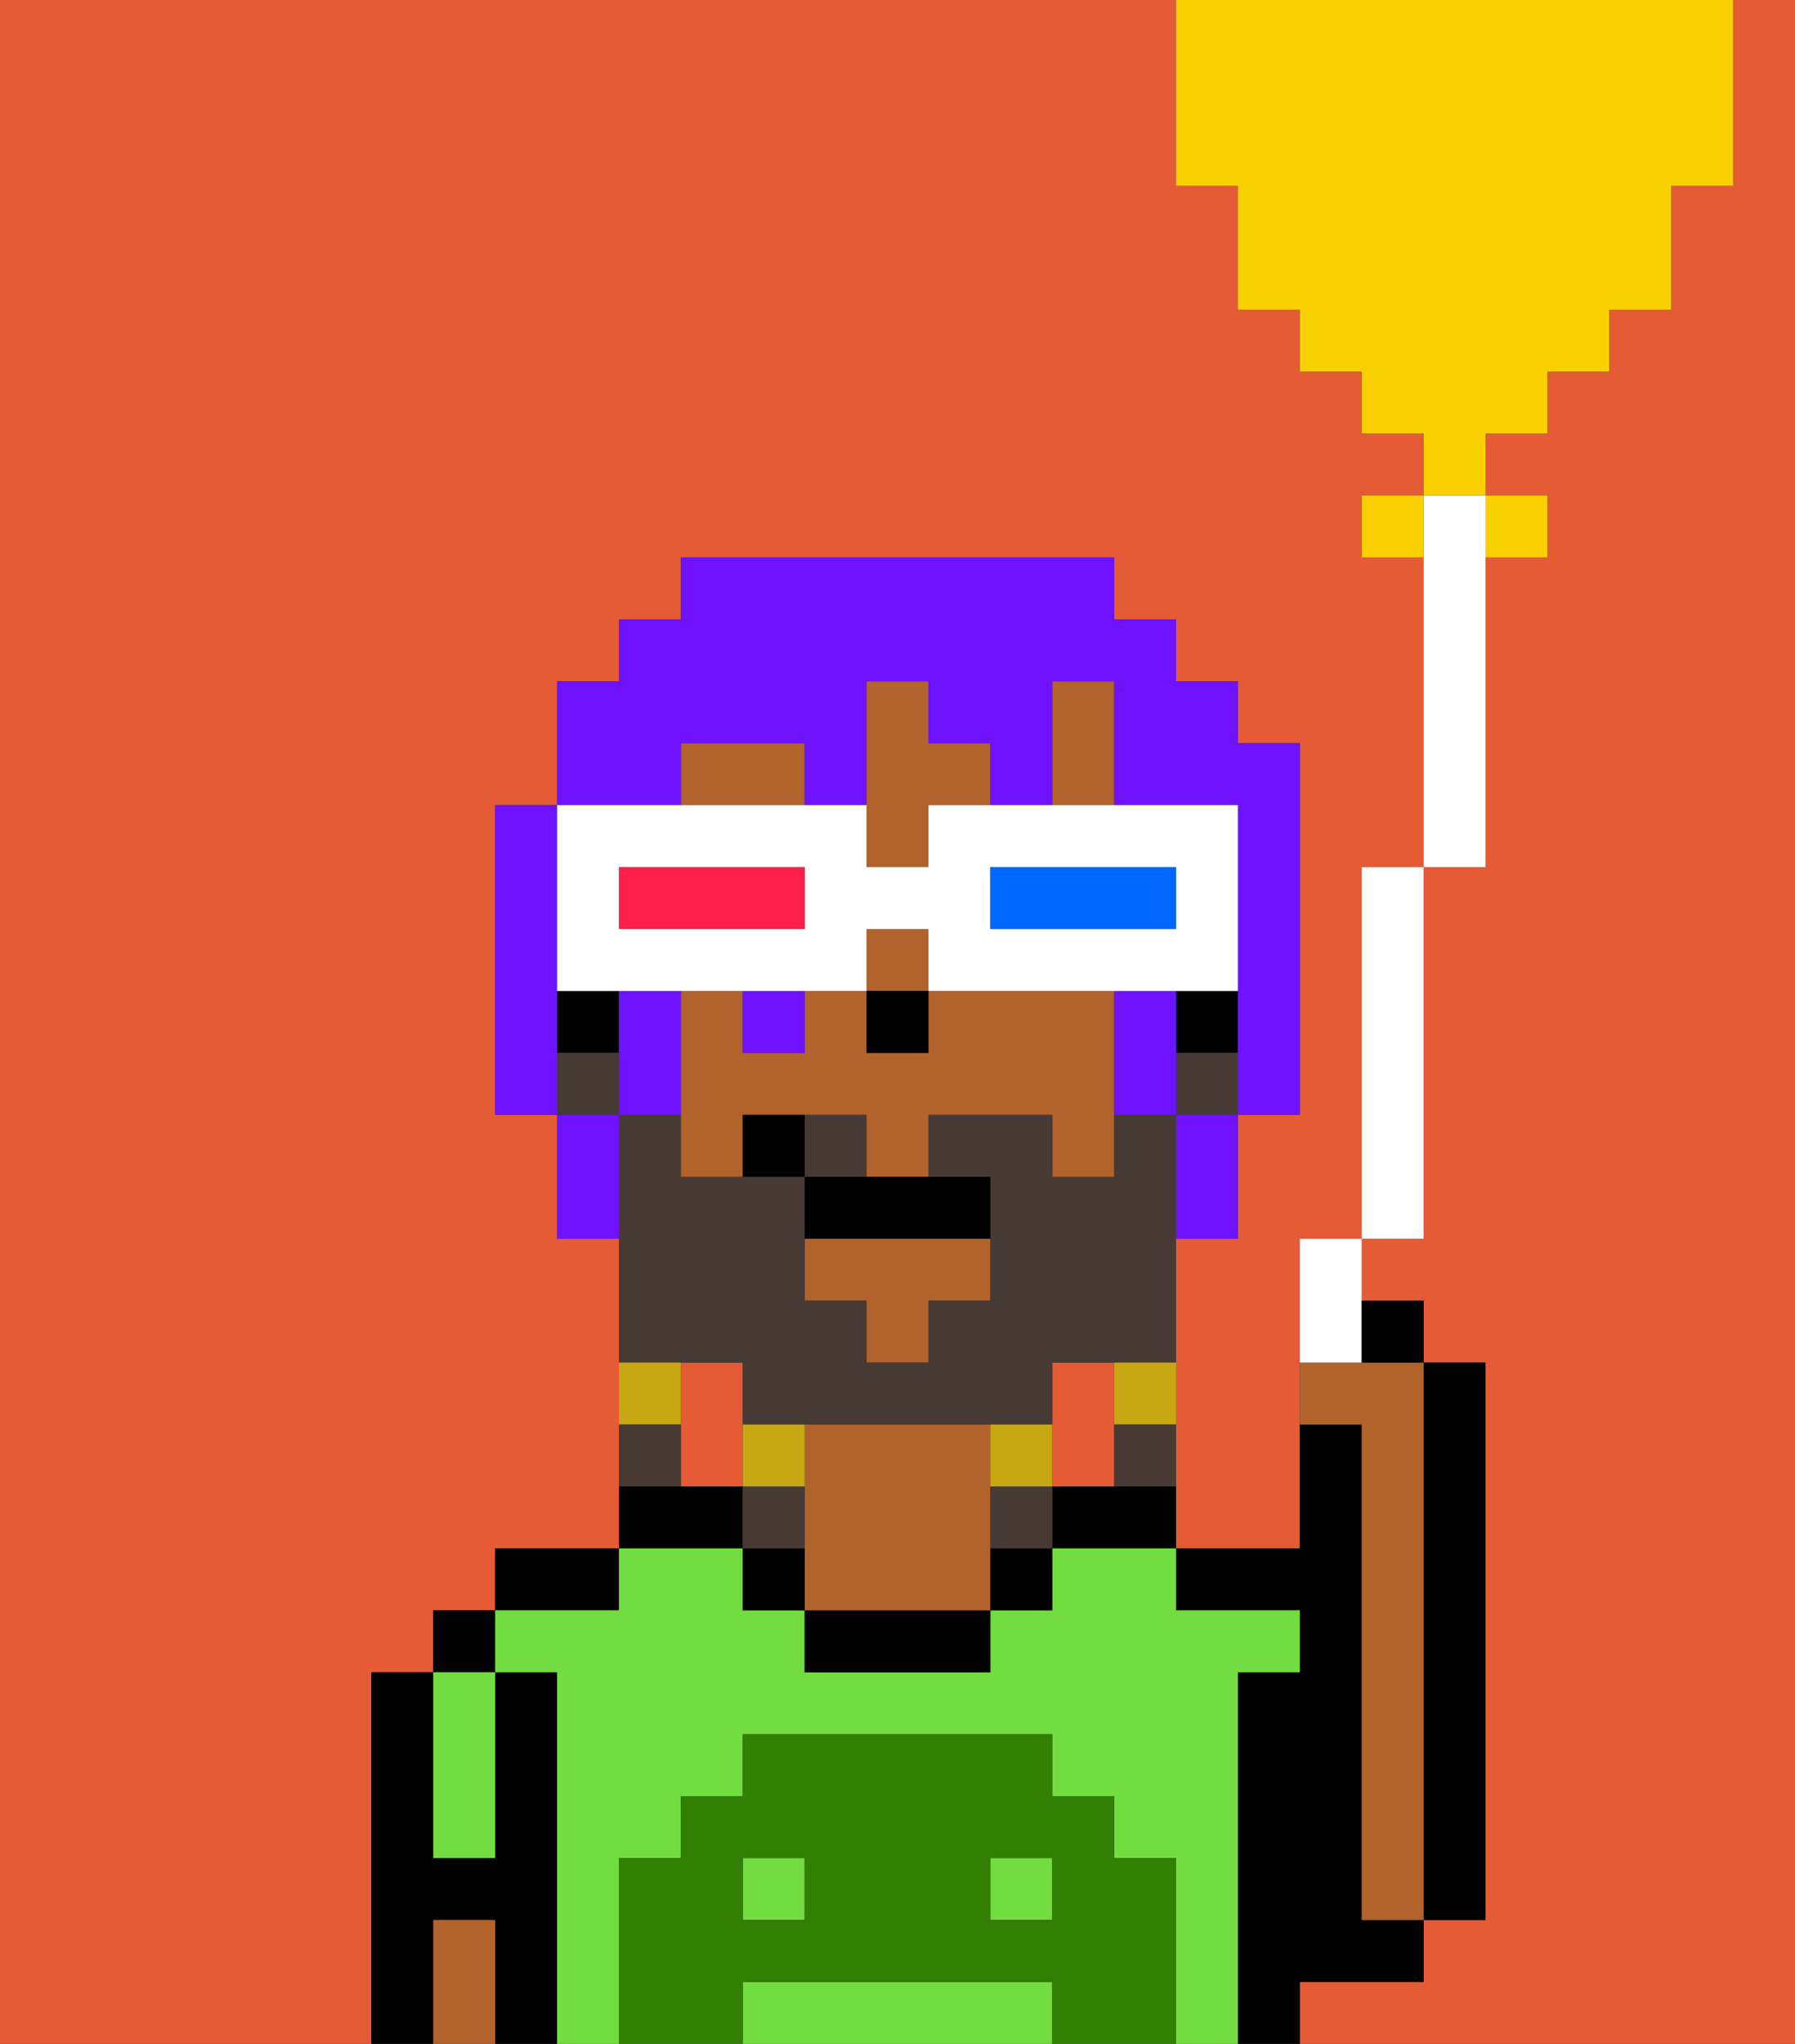 <svg xmlns="http://www.w3.org/2000/svg" viewBox="0 0 29 33"><rect x="0" y="0" width="29" height="33" fill="#333333" stroke="none"/><defs><style>polygon,rect,path{shape-rendering:crispedges;}.ea79-1{fill:#e55b35;}.ea79-2{fill:#000000;}.ea79-3{fill:#b2622b;}.ea79-4{fill:#72dd40;}.ea79-5{fill:#317f03;}.ea79-6{fill:#473a35;}.ea79-7{fill:#c8a715;}.ea79-8{fill:#6e12ff;}.ea79-9{fill:#ffffff;}.ea79-10{fill:#0068ff;}.ea79-11{fill:#ff1f4a;}.ea79-12{fill:#fad000;}</style></defs><path class="ea79-1" d="M12,22H11v2h1V22Z"/><path class="ea79-1" d="M6,32V27H7V26H8V25h2V20H9V18H8V13H9V11h1V10h1V9h7v1h1v1h1v1h1v6H20v2H19v5h2V20h1V14h1V9H22V8h1V7H22V6H21V5H20V3H19V0H0V33H6Z"/><path class="ea79-1" d="M27,3V5H26V6H25V7H24V8h1V9H24v5H23v6H22v1h1v1h1v9H23v1H21v1h8V0H28V3Z"/><path class="ea79-1" d="M18,24V22H17v2Z"/><rect class="ea79-2" x="7" y="26" width="1" height="1"/><path class="ea79-2" d="M9,27H8v3H7V27H6v6H7V31H8v2H9V27Z"/><path class="ea79-2" d="M10,25H8v1h2Z"/><path class="ea79-2" d="M12,24H10v1h2Z"/><path class="ea79-2" d="M17,24v1h2V24H17Z"/><path class="ea79-2" d="M22,32h1V31H22V23H21v2H19v1h2v1H20v6h1V32Z"/><path class="ea79-2" d="M23,31h1V22H23v9Z"/><path class="ea79-3" d="M22,24v7h1V22H21v1h1Z"/><rect class="ea79-4" x="16" y="30" width="1" height="1"/><rect class="ea79-4" x="12" y="30" width="1" height="1"/><path class="ea79-4" d="M20,27h1V26H19V25H17v1H16v1H13V26H12V25H10v1H8v1H9v6h1V30h1V29h1V28h5v1h1v1h1v3h1V27Z"/><path class="ea79-4" d="M16,32H12v1h5V32Z"/><path class="ea79-2" d="M13,26v1h3V26H13Z"/><path class="ea79-3" d="M16,24V23H13v3h3V24Z"/><path class="ea79-4" d="M7,30H8V27H7v3Z"/><path class="ea79-3" d="M7,31v2H8V31Z"/><path class="ea79-2" d="M16,26h1V25H16Z"/><path class="ea79-2" d="M12,25v1h1V25Z"/><path class="ea79-5" d="M19,30H18V29H17V28H12v1H11v1H10v3h2V32h5v1h2V30Zm-6,1H12V30h1Zm4,0H16V30h1Z"/><path class="ea79-3" d="M17,11v2h1V11Z"/><polygon class="ea79-3" points="13 21 14 21 14 22 15 22 15 21 16 21 16 20 13 20 13 21"/><path class="ea79-3" d="M15,16v1H14V16H13v1H12V16H11v3h1V18h2v1h1V18h2v1h1V16Z"/><rect class="ea79-3" x="14" y="15" width="1" height="1"/><path class="ea79-3" d="M12,12H11v1h2V12Z"/><path class="ea79-3" d="M15,12V11H14v3h1V13h1V12Z"/><rect class="ea79-2" x="19" y="16" width="1" height="1"/><rect class="ea79-2" x="9" y="16" width="1" height="1"/><rect class="ea79-2" x="14" y="16" width="1" height="1"/><path class="ea79-6" d="M12,22v1h5V22h2V18H18v1H17V18H15v1h1v2H15v1H14V21H13V19H11V18H10v4h2Z"/><path class="ea79-6" d="M14,18H13v1h1Z"/><rect class="ea79-6" x="19" y="17" width="1" height="1"/><rect class="ea79-6" x="9" y="17" width="1" height="1"/><path class="ea79-7" d="M18,23h1V22H18Z"/><path class="ea79-6" d="M18,24h1V23H18Z"/><path class="ea79-7" d="M17,24V23H16v1Z"/><path class="ea79-6" d="M16,24v1h1V24Z"/><path class="ea79-7" d="M13,23H12v1h1Z"/><path class="ea79-6" d="M13,24H12v1h1Z"/><path class="ea79-7" d="M11,22H10v1h1Z"/><path class="ea79-6" d="M11,23H10v1h1Z"/><path class="ea79-2" d="M13,19v1h3V19H13Z"/><path class="ea79-2" d="M12,18v1h1V18Z"/><path class="ea79-8" d="M9,16V13H8v5H9V16Z"/><path class="ea79-8" d="M10,16v2h1V16Z"/><path class="ea79-8" d="M19,16H18v2h1V16Z"/><path class="ea79-8" d="M11,12h2v1h1V11h1v1h1v1h1V11h1v2h2v5h1V12H20V11H19V10H18V9H11v1H10v1H9v2h2Z"/><path class="ea79-8" d="M19,19v1h1V18H19Z"/><rect class="ea79-8" x="12" y="16" width="1" height="1"/><path class="ea79-8" d="M9,18v2h1V18Z"/><path class="ea79-9" d="M9,16h5V15h1v1h5V13H15v1H14V13H9v3Zm7-2h3v1H16Zm-6,0h3v1H10Z"/><path class="ea79-10" d="M19,15V14H16v1h3Z"/><path class="ea79-11" d="M13,15V14H10v1h3Z"/><path class="ea79-9" d="M24,9V8H23v6h1Z"/><rect class="ea79-9" x="22" y="14" width="1" height="6"/><path class="ea79-9" d="M22,21V20H21v2h1Z"/><path class="ea79-12" d="M22,8V9h1V8Z"/><rect class="ea79-12" x="24" y="8" width="1" height="1"/><path class="ea79-12" d="M20,3V5h1V6h1V7h1V8h1V7h1V6h1V5h1V3h1V0H19V3Z"/><path class="ea79-2" d="M23,22V21H22v1Z"/></svg>